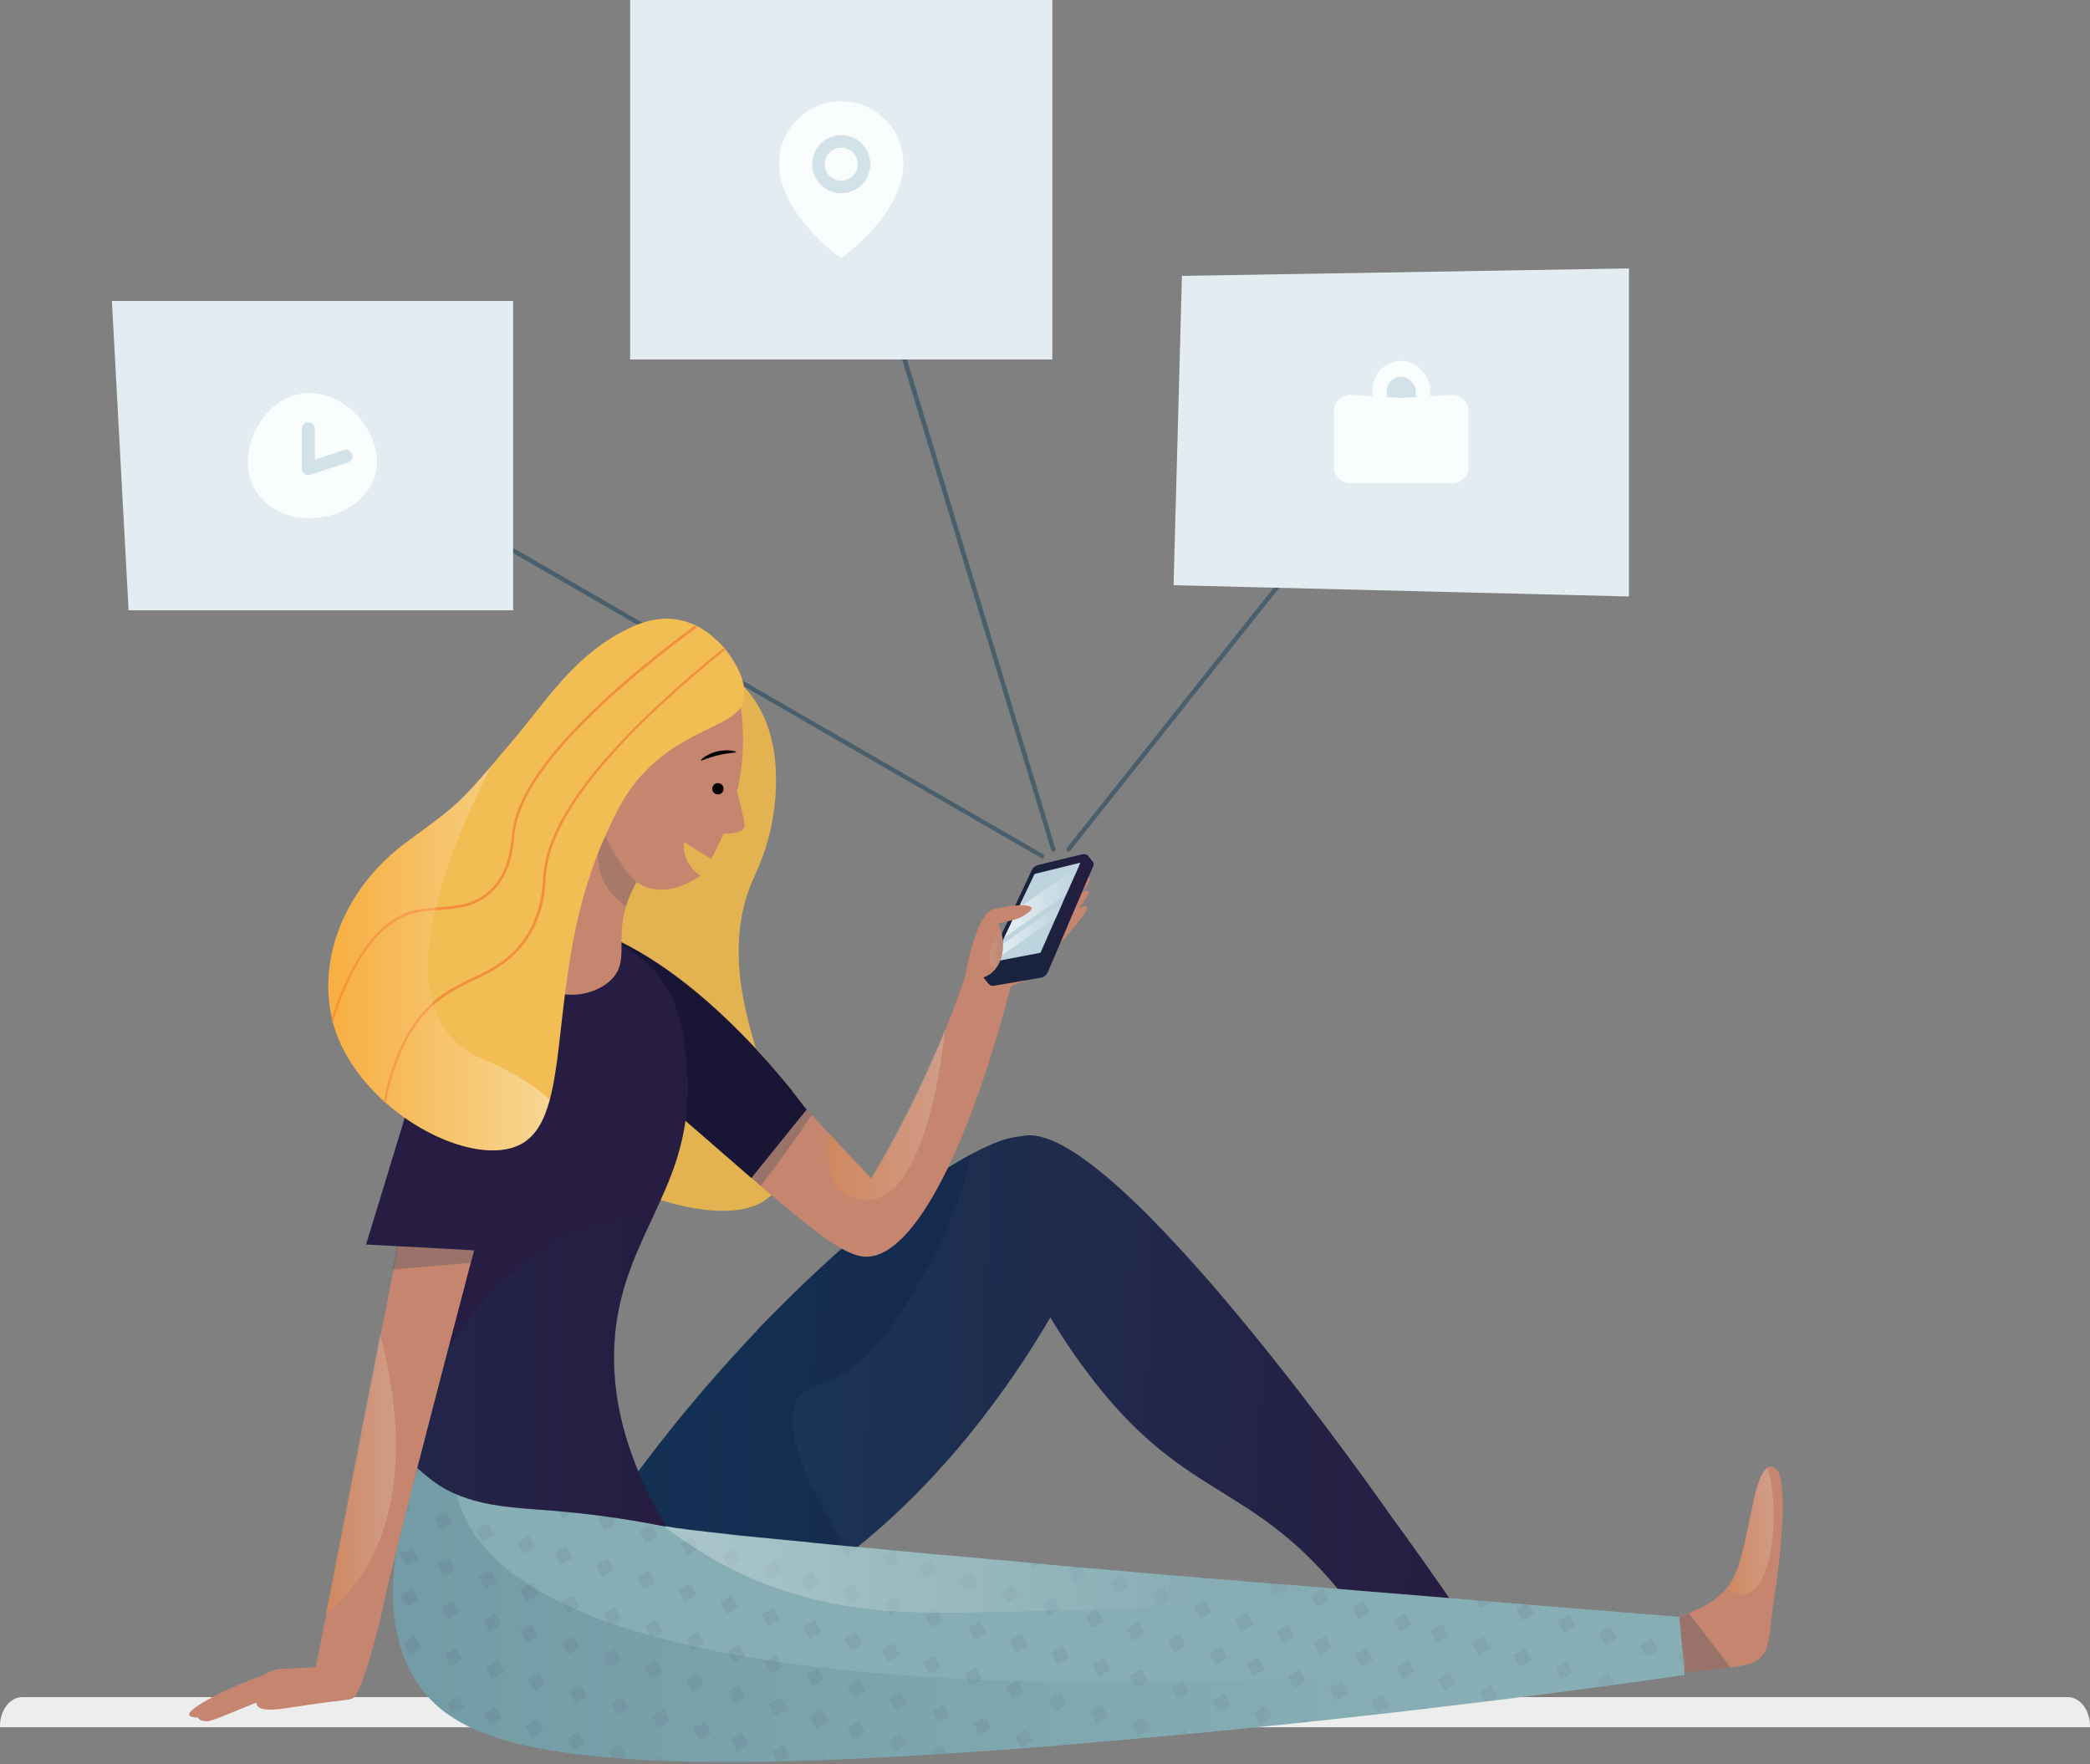 <svg width="250" height="211" viewBox="0 0 250 211" fill="none" xmlns="http://www.w3.org/2000/svg">
<rect x="0" y="0" width="250" height="211" fill="#808080" stroke="none"/>
<path opacity="0.5" d="M127.801 101.874C127.738 101.874 127.675 101.843 127.643 101.811C127.517 101.716 127.517 101.558 127.611 101.432L163.5 56.264C163.595 56.137 163.753 56.137 163.879 56.232C164.005 56.327 164.005 56.485 163.91 56.611L128.022 101.748C127.959 101.843 127.896 101.874 127.801 101.874Z" fill="#153E5C"/>
<path opacity="0.5" d="M126.002 101.874C125.876 101.874 125.781 101.811 125.749 101.685L103.465 28.361C103.433 28.235 103.496 28.077 103.654 28.014C103.781 27.982 103.938 28.045 104.002 28.203L126.254 101.527C126.286 101.653 126.223 101.811 126.065 101.874C126.065 101.874 126.033 101.874 126.002 101.874Z" fill="#153E5C"/>
<path opacity="0.5" d="M124.644 102.663C124.612 102.663 124.581 102.663 124.549 102.632L59.381 65C59.255 64.937 59.191 64.779 59.223 64.653C59.286 64.526 59.444 64.463 59.57 64.495L124.739 102.158C124.865 102.221 124.928 102.379 124.897 102.506C124.833 102.6 124.739 102.663 124.644 102.663Z" fill="#153E5C"/>
<path d="M61.381 36L13.384 36L15.381 73L61.381 73L61.381 36Z" fill="#E3EDF1"/>
<path d="M45.12 55.247C45.12 58.963 41.498 61.976 37.03 61.976C32.562 61.976 29.645 58.963 29.645 55.247C29.645 51.531 32.562 47.024 37.03 47.024C41.498 47.024 45.12 51.531 45.12 55.247Z" fill="#F9FDFD"/>
<path d="M36.108 51.295C36.108 50.863 36.459 50.513 36.89 50.513C37.322 50.513 37.672 50.863 37.672 51.295V56.039C37.672 56.471 37.322 56.821 36.89 56.821C36.459 56.821 36.108 56.471 36.108 56.039V51.295Z" fill="#D3E2E9"/>
<path d="M41.143 53.833C41.554 53.7 41.994 53.925 42.127 54.336C42.26 54.747 42.035 55.188 41.624 55.321L37.109 56.78C36.698 56.913 36.258 56.687 36.125 56.276C35.992 55.865 36.217 55.425 36.628 55.292L41.143 53.833Z" fill="#D3E2E9"/>
<path d="M194.849 32.107L141.381 33L140.381 70L194.849 71.346V32.107Z" fill="#E3EDF1"/>
<rect x="164.164" y="43.166" width="6.901" height="11.193" rx="3.451" fill="#F9FDFD"/>
<rect x="165.871" y="45.059" width="3.487" height="6.57" rx="1.743" fill="#D3E2E9"/>
<path d="M159.551 49.223C159.551 48.069 160.525 47.155 161.677 47.227L167.608 47.601L173.553 47.227C174.705 47.155 175.679 48.069 175.679 49.223V55.804C175.679 56.909 174.783 57.804 173.679 57.804H161.551C160.446 57.804 159.551 56.909 159.551 55.804V49.223Z" fill="#F9FDFD"/>
<path d="M125.881 0H75.373L75.373 43H125.881V0Z" fill="#E3EDF1"/>
<path d="M108.064 19.552C108.064 25.66 100.627 30.885 100.627 30.885C100.627 30.885 93.189 25.66 93.189 19.552C93.189 15.445 96.519 12.115 100.627 12.115C104.734 12.115 108.064 15.445 108.064 19.552Z" fill="#F9FDFD"/>
<circle cx="100.627" cy="19.635" r="2.725" stroke="#D3E2E9" stroke-width="1.5"/>
<path d="M250 206.606V206.461C250 204.558 248.809 203 247.356 203H2.644C1.191 203 0 204.558 0 206.461V206.606H250Z" fill="#EEEDEE"/>
<path d="M119.954 118.294L124.46 116.615L122.222 112.138L119.954 118.294Z" fill="#C5856E"/>
<path d="M92.386 142.829C91.031 144.242 88.94 144.831 86.555 144.831H86.231C81.371 144.772 75.392 142.505 71.975 140.413C69.118 138.676 67.94 136.967 67.439 136.172C65.348 132.814 65.643 129.074 65.967 126.629C67.322 116.586 76.305 78.326 85.524 79.652C86.79 79.828 87.615 80.712 88.97 82.126C94.036 87.457 92.769 95.704 92.475 97.647C91.885 101.417 90.619 103.95 90.059 105.246C83.521 120.267 98.336 136.555 92.386 142.829Z" fill="#E4B351"/>
<path d="M169.112 196.345C164.929 196.286 161.925 192.31 160.07 190.101C149.113 176.906 141.426 179.468 129.851 163.888C127.877 161.237 126.464 158.969 125.639 157.585C122.694 162.621 114.476 175.845 101.576 185.83C98.984 187.833 90.472 194.136 80.723 197.317C79.221 197.817 77.719 198.23 76.276 198.583C70.68 199.938 65.555 200.321 61.137 200.262C63.611 195.55 66.556 190.425 70.032 185.094C71.681 182.561 73.478 179.969 75.363 177.348C76.01 176.464 76.659 175.58 77.306 174.726C81.842 168.718 86.349 163.564 90.501 159.204C90.56 159.146 90.619 159.057 90.678 158.998C90.884 158.792 90.973 158.674 90.973 158.674C91.591 158.026 92.21 157.408 92.828 156.789C101.723 147.836 108.468 142.74 113.092 139.854C114.241 139.147 115.242 138.558 116.126 138.087C119.042 136.526 120.514 136.202 120.514 136.202C120.632 136.172 120.868 136.113 121.192 136.054C121.427 135.995 121.663 135.966 121.928 135.937C121.928 135.937 122.34 135.878 122.723 135.819C133.886 134.641 166.166 181.029 166.166 181.029C168.876 184.74 171.586 188.569 174.296 192.516C174.443 192.722 174.826 193.252 174.737 193.871C174.531 195.432 171.232 196.374 169.112 196.345Z" fill="url(#paint0_linear)"/>
<path opacity="0.35" d="M116.184 138.057C115.183 142.269 113.445 147.512 110.294 152.872C107.201 158.085 104.639 162.444 99.749 164.889C97.452 166.038 96.303 165.92 95.449 167.216C93.034 170.897 97.452 179.291 101.605 185.86C95.832 190.543 88.911 194.695 80.752 197.346C79.25 197.847 77.748 198.259 76.305 198.613C72.977 194.99 70.944 190.248 70.031 185.123C71.681 182.59 73.477 179.998 75.362 177.377C76.01 176.493 76.658 175.61 77.306 174.756C82.725 167.657 88.763 161.089 90.501 159.234C90.56 159.146 90.648 159.087 90.678 159.028C90.884 158.822 90.972 158.704 90.972 158.704C91.591 158.056 92.209 157.437 92.828 156.819C101.723 147.865 108.468 142.77 113.092 139.883C114.299 139.117 115.301 138.528 116.184 138.057Z" fill="#0B224C"/>
<path d="M212.172 191.485C211.436 196.256 212.113 198.76 208.049 199.29C207.725 199.349 207.342 199.379 206.959 199.437C204.838 199.702 202.04 199.997 199.684 200.233C197.18 200.498 195.207 200.674 195.207 200.674L198.152 194.106C198.359 194.077 198.565 194.018 198.741 193.959C199.978 193.665 201.068 193.341 201.981 192.958C204.279 192.074 205.663 191.014 206.517 189.983C206.87 189.571 207.136 189.129 207.342 188.746C208.814 185.889 209.521 178.997 210.582 176.67C210.699 176.435 210.964 175.816 211.406 175.551C211.524 175.492 211.612 175.433 211.76 175.433C211.76 175.433 212.084 175.404 212.437 175.698C213.792 176.759 213.262 184.652 212.172 191.485Z" fill="#C5856E"/>
<path opacity="0.25" d="M206.989 199.437C204.868 199.702 202.07 199.997 199.714 200.233L198.801 193.989C200.038 193.694 201.128 193.37 202.041 192.987L206.989 199.437Z" fill="#153E5C"/>
<path opacity="0.19" d="M210.759 188.805C209.374 191.426 207.725 190.925 206.547 190.042C206.9 189.629 207.165 189.188 207.372 188.805C208.844 185.948 209.551 179.056 210.611 176.729C210.729 176.493 210.994 175.875 211.436 175.61C212.379 178.378 212.614 185.27 210.759 188.805Z" fill="url(#paint1_linear)"/>
<path d="M201.51 200.35C198.918 200.733 196.12 201.116 193.116 201.529C192.556 201.617 191.997 201.676 191.407 201.764C187.372 202.294 183.013 202.883 178.36 203.443C178.124 203.472 177.859 203.502 177.623 203.531C175.326 203.826 172.97 204.091 170.525 204.386C170.29 204.415 170.054 204.444 169.818 204.474C165.607 204.975 161.218 205.446 156.623 205.947C156.27 205.976 155.887 206.035 155.534 206.064C151.204 206.506 146.698 206.977 142.074 207.419C141.632 207.449 141.19 207.508 140.748 207.537C140.719 207.537 140.689 207.537 140.66 207.537C136.242 207.949 132.03 208.332 128.024 208.656C127.7 208.686 127.376 208.715 127.082 208.745C122.193 209.157 117.598 209.481 113.298 209.746C112.709 209.775 112.12 209.834 111.531 209.864C106.995 210.158 102.813 210.364 98.954 210.512C98.719 210.512 98.483 210.541 98.247 210.541C96.686 210.6 95.184 210.63 93.741 210.659C93.505 210.659 93.27 210.659 93.064 210.688C87.968 210.806 83.521 210.777 79.545 210.63C79.162 210.63 78.749 210.6 78.367 210.571C76.982 210.512 75.686 210.453 74.42 210.335C74.037 210.306 73.683 210.276 73.3 210.247C58.662 209.098 52.978 205.858 50.003 201.411C49.797 201.116 49.62 200.822 49.444 200.527C47.5 197.17 45.703 191.397 48.295 181.235C48.442 180.705 48.589 180.175 48.737 179.615C49.267 177.819 49.915 175.904 50.71 173.843C52.035 173.99 53.302 174.167 54.509 174.314C64.288 175.58 71.033 176.759 71.209 177.024C71.357 177.259 71.504 177.465 71.504 177.465C71.533 177.554 71.622 177.672 71.71 177.819C71.71 177.819 73.772 181.235 79.603 182.531C79.692 182.561 79.78 182.561 79.869 182.59C80.281 182.679 81.017 182.796 82.078 182.914C82.136 182.914 82.195 182.944 82.254 182.944C83.639 183.12 85.524 183.327 87.88 183.592C88.145 183.621 88.38 183.651 88.646 183.68C89.235 183.739 89.853 183.798 90.472 183.857C90.766 183.886 91.061 183.916 91.355 183.945C92.209 184.033 93.123 184.122 94.065 184.21C94.359 184.24 94.683 184.269 95.007 184.299L95.567 184.357C95.803 184.387 96.038 184.387 96.274 184.416C96.362 184.416 96.421 184.416 96.51 184.446C96.775 184.475 97.01 184.505 97.275 184.534C97.481 184.564 97.658 184.564 97.864 184.593C98.454 184.652 99.043 184.711 99.661 184.77C99.867 184.799 100.073 184.799 100.28 184.829C100.427 184.829 100.545 184.858 100.692 184.858C100.751 184.858 100.839 184.858 100.898 184.888C101.31 184.917 101.752 184.976 102.165 185.005C102.312 185.005 102.459 185.035 102.577 185.035C103.225 185.094 103.902 185.153 104.55 185.212C104.845 185.241 105.169 185.27 105.463 185.3C105.846 185.329 106.2 185.359 106.583 185.418C106.7 185.418 106.818 185.447 106.936 185.447C109.97 185.742 113.239 186.036 116.714 186.331C117.215 186.39 117.716 186.419 118.246 186.478C118.806 186.537 119.336 186.566 119.895 186.625C120.249 186.655 120.632 186.684 120.985 186.714C121.191 186.743 121.368 186.743 121.574 186.773C122.104 186.831 122.664 186.861 123.194 186.92C123.695 186.979 124.225 187.008 124.726 187.067C125.02 187.097 125.344 187.126 125.639 187.155C125.933 187.185 126.257 187.214 126.552 187.244C127.17 187.303 127.789 187.362 128.407 187.421C128.731 187.45 129.026 187.479 129.35 187.509C129.379 187.509 129.438 187.509 129.468 187.509C130.086 187.568 130.675 187.627 131.294 187.656C131.588 187.686 131.912 187.715 132.236 187.745C132.737 187.803 133.238 187.833 133.738 187.862C134.504 187.921 135.24 188.01 136.006 188.068C136.949 188.157 137.921 188.245 138.922 188.334C139.04 188.334 139.158 188.363 139.275 188.363C139.658 188.392 140.012 188.422 140.395 188.451C141.543 188.54 142.692 188.658 143.87 188.746C144.253 188.775 144.636 188.805 144.989 188.834C145.372 188.864 145.785 188.893 146.168 188.923C146.55 188.952 146.963 188.982 147.346 189.011C147.493 189.011 147.611 189.04 147.758 189.04C148.17 189.07 148.583 189.099 148.995 189.158C149.967 189.247 150.939 189.306 151.911 189.394C152.529 189.453 153.177 189.512 153.825 189.541C153.973 189.541 154.12 189.571 154.297 189.571C154.974 189.63 155.681 189.688 156.358 189.747C158.921 189.953 161.513 190.189 164.163 190.395C168.228 190.719 172.41 191.073 176.681 191.426C177.27 191.485 177.859 191.515 178.448 191.573C179.715 191.691 180.952 191.78 182.248 191.897C182.483 191.927 182.748 191.927 182.984 191.956C188.786 192.428 194.736 192.899 200.832 193.399C200.862 193.399 200.862 193.399 200.891 193.399C200.891 193.458 200.891 193.488 200.891 193.547C201.009 194.813 201.127 196.109 201.245 197.376C201.245 197.493 201.274 197.611 201.274 197.729C201.333 198.318 201.392 198.907 201.451 199.496C201.451 199.791 201.48 200.056 201.51 200.35Z" fill="#87AEB4"/>
<g opacity="0.4">
<g opacity="0.4">
<path opacity="0.4" d="M96.392 184.475L96.215 184.564L96.156 184.446C96.215 184.475 96.303 184.475 96.392 184.475Z" fill="#271C41"/>
<path opacity="0.4" d="M102.577 185.241L101.163 186.036L100.574 184.888C100.633 184.888 100.721 184.888 100.78 184.917C101.193 184.946 101.635 185.005 102.047 185.035C102.194 185.035 102.341 185.064 102.459 185.064L102.577 185.241Z" fill="#271C41"/>
<path opacity="0.4" d="M107.525 186.714L106.111 187.509L105.375 186.095L106.524 185.447C106.641 185.447 106.759 185.477 106.877 185.477L107.525 186.714Z" fill="#271C41"/>
<path opacity="0.4" d="M111.972 188.039L111.207 186.596L109.822 187.391L110.559 188.834L111.972 188.039Z" fill="#271C41"/>
<path opacity="0.4" d="M116.921 189.512L116.155 188.068L114.771 188.864L115.507 190.307L116.921 189.512Z" fill="#271C41"/>
<path opacity="0.4" d="M121.869 190.984L121.103 189.541L119.719 190.336L120.455 191.75L121.869 190.984Z" fill="#271C41"/>
<path opacity="0.4" d="M126.817 192.428L126.081 191.014L124.667 191.809L125.403 193.223L126.817 192.428Z" fill="#271C41"/>
<path opacity="0.4" d="M131.971 193.959L131.235 192.545L129.821 193.311L130.558 194.754L131.971 193.959Z" fill="#271C41"/>
<path opacity="0.4" d="M136.92 195.432L136.183 193.989L134.77 194.784L135.506 196.227L136.92 195.432Z" fill="#271C41"/>
<path opacity="0.4" d="M141.868 196.904L141.132 195.461L139.718 196.256L140.484 197.7L141.868 196.904Z" fill="#271C41"/>
<path opacity="0.4" d="M146.816 198.348L146.08 196.934L144.666 197.729L145.432 199.143L146.816 198.348Z" fill="#271C41"/>
<path opacity="0.4" d="M151.263 199.673L150.527 198.259L149.113 199.055L149.879 200.468L151.263 199.673Z" fill="#271C41"/>
<path opacity="0.4" d="M156.212 201.146L155.475 199.702L154.062 200.498L154.827 201.941L156.212 201.146Z" fill="#271C41"/>
<path opacity="0.4" d="M161.16 202.618L160.424 201.175L159.01 201.97L159.776 203.414L161.16 202.618Z" fill="#271C41"/>
<path opacity="0.4" d="M166.137 204.062L165.372 202.648L163.987 203.443L164.724 204.857L166.137 204.062Z" fill="#271C41"/>
<path opacity="0.4" d="M170.496 204.386C170.26 204.415 170.025 204.444 169.789 204.474L170.378 204.15L170.496 204.386Z" fill="#271C41"/>
<path opacity="0.4" d="M54.363 176.552L53.627 175.109L52.213 175.904L52.979 177.348L54.363 176.552Z" fill="#271C41"/>
<path opacity="0.4" d="M57.426 178.644L58.81 177.848L58.074 176.435L56.66 177.23L57.426 178.644Z" fill="#271C41"/>
<path opacity="0.4" d="M62.374 180.116L63.758 179.321L63.022 177.907L61.608 178.702L62.374 180.116Z" fill="#271C41"/>
<path opacity="0.4" d="M67.322 181.589L68.736 180.794L67.97 179.35L66.586 180.146L67.322 181.589Z" fill="#271C41"/>
<path opacity="0.4" d="M73.683 182.266L72.918 180.823L71.533 181.618L72.269 183.061L73.683 182.266Z" fill="#271C41"/>
<path opacity="0.4" d="M78.662 183.739L77.925 182.296L76.512 183.091L77.248 184.534L78.662 183.739Z" fill="#271C41"/>
<path opacity="0.4" d="M83.609 185.212L82.873 183.768L81.459 184.564L82.225 186.007L83.609 185.212Z" fill="#271C41"/>
<path opacity="0.4" d="M88.557 186.655L87.821 185.241L86.407 186.036L87.173 187.45L88.557 186.655Z" fill="#271C41"/>
<path opacity="0.4" d="M93.535 188.127L92.769 186.714L91.385 187.509L92.121 188.923L93.535 188.127Z" fill="#271C41"/>
<path opacity="0.4" d="M96.569 190.248L97.953 189.453L97.216 188.01L95.803 188.805L96.569 190.248Z" fill="#271C41"/>
<path opacity="0.4" d="M101.517 191.721L102.93 190.925L102.165 189.482L100.78 190.277L101.517 191.721Z" fill="#271C41"/>
<path opacity="0.4" d="M106.465 193.164L107.879 192.398L107.113 190.955L105.729 191.75L106.465 193.164Z" fill="#271C41"/>
<path opacity="0.4" d="M112.827 193.841L112.091 192.428L110.677 193.223L111.413 194.637L112.827 193.841Z" fill="#271C41"/>
<path opacity="0.4" d="M117.981 195.373L117.215 193.959L115.831 194.725L116.567 196.168L117.981 195.373Z" fill="#271C41"/>
<path opacity="0.4" d="M122.929 196.846L122.193 195.402L120.779 196.198L121.516 197.641L122.929 196.846Z" fill="#271C41"/>
<path opacity="0.4" d="M127.878 198.318L127.141 196.875L125.728 197.67L126.464 199.084L127.878 198.318Z" fill="#271C41"/>
<path opacity="0.4" d="M132.826 199.761L132.09 198.348L130.676 199.143L131.442 200.557L132.826 199.761Z" fill="#271C41"/>
<path opacity="0.4" d="M135.859 201.882L137.273 201.087L136.537 199.673L135.123 200.439L135.859 201.882Z" fill="#271C41"/>
<path opacity="0.4" d="M140.837 203.355L142.221 202.559L141.485 201.116L140.071 201.911L140.837 203.355Z" fill="#271C41"/>
<path opacity="0.4" d="M145.785 204.827L147.17 204.032L146.433 202.589L145.02 203.384L145.785 204.827Z" fill="#271C41"/>
<path opacity="0.4" d="M152.147 205.475L151.381 204.062L149.997 204.857L150.733 206.271L152.147 205.475Z" fill="#271C41"/>
<path opacity="0.4" d="M156.564 205.917C156.211 205.947 155.828 206.005 155.475 206.035L156.358 205.534L156.564 205.917Z" fill="#271C41"/>
<path opacity="0.4" d="M49.179 180.676L48.178 181.235C48.325 180.705 48.472 180.175 48.62 179.615L49.179 180.676Z" fill="#271C41"/>
<path opacity="0.4" d="M52.713 182.914L54.127 182.148L53.361 180.705L51.977 181.5L52.713 182.914Z" fill="#271C41"/>
<path opacity="0.4" d="M57.661 184.387L59.075 183.592L58.339 182.178L56.925 182.973L57.661 184.387Z" fill="#271C41"/>
<path opacity="0.4" d="M62.609 185.859L64.023 185.064L63.287 183.651L61.873 184.446L62.609 185.859Z" fill="#271C41"/>
<path opacity="0.4" d="M67.057 187.185L68.47 186.39L67.734 184.946L66.32 185.742L67.057 187.185Z" fill="#271C41"/>
<path opacity="0.4" d="M72.005 188.628L73.419 187.862L72.682 186.419L71.269 187.214L72.005 188.628Z" fill="#271C41"/>
<path opacity="0.4" d="M76.983 190.101L78.367 189.306L77.63 187.892L76.217 188.687L76.983 190.101Z" fill="#271C41"/>
<path opacity="0.4" d="M81.931 191.573L83.315 190.778L82.579 189.364L81.165 190.16L81.931 191.573Z" fill="#271C41"/>
<path opacity="0.4" d="M86.908 193.046L88.322 192.251L87.556 190.837L86.172 191.632L86.908 193.046Z" fill="#271C41"/>
<path opacity="0.4" d="M91.856 194.519L93.27 193.723L92.534 192.31L91.12 193.076L91.856 194.519Z" fill="#271C41"/>
<path opacity="0.4" d="M96.805 195.991L98.218 195.196L97.482 193.753L96.068 194.548L96.805 195.991Z" fill="#271C41"/>
<path opacity="0.4" d="M101.782 197.464L103.167 196.669L102.43 195.226L101.017 196.021L101.782 197.464Z" fill="#271C41"/>
<path opacity="0.4" d="M106.2 198.76L107.614 197.965L106.878 196.551L105.464 197.346L106.2 198.76Z" fill="#271C41"/>
<path opacity="0.4" d="M111.178 200.233L112.562 199.437L111.826 198.024L110.412 198.819L111.178 200.233Z" fill="#271C41"/>
<path opacity="0.4" d="M116.126 201.705L117.51 200.91L116.774 199.467L115.36 200.262L116.126 201.705Z" fill="#271C41"/>
<path opacity="0.4" d="M121.074 203.178L122.488 202.383L121.722 200.94L120.338 201.735L121.074 203.178Z" fill="#271C41"/>
<path opacity="0.4" d="M126.228 204.68L127.612 203.885L126.876 202.471L125.462 203.266L126.228 204.68Z" fill="#271C41"/>
<path opacity="0.4" d="M131.176 206.153L132.59 205.357L131.824 203.944L130.439 204.739L131.176 206.153Z" fill="#271C41"/>
<path opacity="0.4" d="M136.124 207.625L137.538 206.83L136.772 205.416L135.388 206.182L136.124 207.625Z" fill="#271C41"/>
<path opacity="0.4" d="M142.015 207.39C141.574 207.419 141.132 207.478 140.69 207.508C140.66 207.508 140.631 207.508 140.602 207.508L141.75 206.86L142.015 207.39Z" fill="#271C41"/>
<path opacity="0.4" d="M48.619 187.273L50.033 186.478L49.297 185.064L47.883 185.83L48.619 187.273Z" fill="#271C41"/>
<path opacity="0.4" d="M52.33 187.155L53.066 188.599L54.48 187.803L53.714 186.36L52.33 187.155Z" fill="#271C41"/>
<path opacity="0.4" d="M57.278 188.628L58.015 190.042L59.428 189.276L58.692 187.833L57.278 188.628Z" fill="#271C41"/>
<path opacity="0.4" d="M62.227 190.101L62.963 191.515L64.377 190.719L63.64 189.306L62.227 190.101Z" fill="#271C41"/>
<path opacity="0.4" d="M67.941 192.987L69.325 192.192L68.589 190.778L67.175 191.573L67.941 192.987Z" fill="#271C41"/>
<path opacity="0.4" d="M72.918 194.46L74.332 193.665L73.566 192.251L72.182 193.046L72.918 194.46Z" fill="#271C41"/>
<path opacity="0.4" d="M77.866 195.932L79.28 195.137L78.514 193.724L77.13 194.489L77.866 195.932Z" fill="#271C41"/>
<path opacity="0.4" d="M82.814 197.405L84.228 196.61L83.492 195.167L82.078 195.962L82.814 197.405Z" fill="#271C41"/>
<path opacity="0.4" d="M87.763 198.878L89.176 198.083L88.44 196.639L87.026 197.435L87.763 198.878Z" fill="#271C41"/>
<path opacity="0.4" d="M91.474 198.76L92.21 200.174L93.624 199.378L92.887 197.965L91.474 198.76Z" fill="#271C41"/>
<path opacity="0.4" d="M96.422 200.203L97.188 201.646L98.572 200.851L97.836 199.437L96.422 200.203Z" fill="#271C41"/>
<path opacity="0.4" d="M101.37 201.676L102.136 203.119L103.52 202.324L102.784 200.881L101.37 201.676Z" fill="#271C41"/>
<path opacity="0.4" d="M107.083 204.592L108.467 203.796L107.731 202.353L106.317 203.149L107.083 204.592Z" fill="#271C41"/>
<path opacity="0.4" d="M112.237 206.094L113.622 205.299L112.885 203.885L111.472 204.68L112.237 206.094Z" fill="#271C41"/>
<path opacity="0.4" d="M117.186 207.566L118.57 206.771L117.834 205.357L116.42 206.153L117.186 207.566Z" fill="#271C41"/>
<path opacity="0.4" d="M122.134 209.039L123.548 208.244L122.782 206.83L121.397 207.596L122.134 209.039Z" fill="#271C41"/>
<path opacity="0.4" d="M127.937 208.627C127.613 208.656 127.289 208.686 126.994 208.715L127.76 208.273L127.937 208.627Z" fill="#271C41"/>
<path opacity="0.4" d="M47.883 190.778L48.619 192.221L50.033 191.426L49.267 189.983L47.883 190.778Z" fill="#271C41"/>
<path opacity="0.4" d="M54.981 192.899L54.215 191.456L52.831 192.251L53.567 193.694L54.981 192.899Z" fill="#271C41"/>
<path opacity="0.4" d="M59.929 194.342L59.193 192.928L57.779 193.724L58.516 195.137L59.929 194.342Z" fill="#271C41"/>
<path opacity="0.4" d="M63.611 194.254L62.227 195.049L62.963 196.463L64.377 195.667L63.611 194.254Z" fill="#271C41"/>
<path opacity="0.4" d="M68.589 195.697L67.175 196.492L67.911 197.935L69.325 197.14L68.589 195.697Z" fill="#271C41"/>
<path opacity="0.4" d="M73.537 197.17L72.123 197.965L72.859 199.408L74.273 198.613L73.537 197.17Z" fill="#271C41"/>
<path opacity="0.4" d="M78.485 198.642L77.071 199.437L77.837 200.851L79.221 200.085L78.485 198.642Z" fill="#271C41"/>
<path opacity="0.4" d="M83.462 200.115L82.078 200.91L82.814 202.353L84.228 201.558L83.462 200.115Z" fill="#271C41"/>
<path opacity="0.4" d="M87.026 202.383L87.763 203.796L89.176 203.001L88.411 201.587L87.026 202.383Z" fill="#271C41"/>
<path opacity="0.4" d="M94.125 204.474L93.388 203.06L91.975 203.855L92.711 205.269L94.125 204.474Z" fill="#271C41"/>
<path opacity="0.4" d="M99.072 205.947L98.336 204.533L96.922 205.299L97.658 206.742L99.072 205.947Z" fill="#271C41"/>
<path opacity="0.4" d="M102.784 205.829L101.37 206.624L102.106 208.067L103.52 207.272L102.784 205.829Z" fill="#271C41"/>
<path opacity="0.4" d="M107.731 207.301L106.317 208.097L107.054 209.51L108.467 208.715L107.731 207.301Z" fill="#271C41"/>
<path opacity="0.4" d="M113.18 209.717C112.591 209.746 112.002 209.805 111.413 209.834L111.266 209.54L112.679 208.745L113.18 209.717Z" fill="#271C41"/>
<path opacity="0.4" d="M49.621 195.667L48.236 196.463L48.973 197.876L50.386 197.081L49.621 195.667Z" fill="#271C41"/>
<path opacity="0.4" d="M54.598 197.111L53.185 197.906L53.921 199.349L55.335 198.554L54.598 197.111Z" fill="#271C41"/>
<path opacity="0.4" d="M59.547 198.583L58.133 199.379L58.869 200.822L60.283 200.027L59.547 198.583Z" fill="#271C41"/>
<path opacity="0.4" d="M64.495 200.056L63.081 200.851L63.847 202.265L65.231 201.47L64.495 200.056Z" fill="#271C41"/>
<path opacity="0.4" d="M69.472 201.529L68.088 202.324L68.824 203.738L70.238 202.972L69.472 201.529Z" fill="#271C41"/>
<path opacity="0.4" d="M74.42 203.001L73.036 203.796L73.772 205.21L75.186 204.415L74.42 203.001Z" fill="#271C41"/>
<path opacity="0.4" d="M79.398 204.474L77.984 205.269L78.721 206.683L80.134 205.888L79.398 204.474Z" fill="#271C41"/>
<path opacity="0.4" d="M84.345 205.947L82.932 206.712L83.668 208.156L85.082 207.36L84.345 205.947Z" fill="#271C41"/>
<path opacity="0.4" d="M88.794 207.242L87.38 208.038L88.116 209.481L89.53 208.686L88.794 207.242Z" fill="#271C41"/>
<path opacity="0.4" d="M94.477 210.129L93.594 210.63C93.358 210.63 93.122 210.63 92.916 210.659L92.327 209.51L93.741 208.715L94.477 210.129Z" fill="#271C41"/>
<path opacity="0.4" d="M98.837 210.482C98.601 210.482 98.365 210.512 98.13 210.512L98.689 210.188L98.837 210.482Z" fill="#271C41"/>
<path opacity="0.4" d="M54.834 202.854L53.449 203.649L54.185 205.092L55.599 204.297L54.834 202.854Z" fill="#271C41"/>
<path opacity="0.4" d="M57.867 204.975L58.633 206.388L60.017 205.623L59.281 204.179L57.867 204.975Z" fill="#271C41"/>
<path opacity="0.4" d="M62.845 206.447L63.581 207.861L64.995 207.066L64.229 205.652L62.845 206.447Z" fill="#271C41"/>
<path opacity="0.4" d="M67.793 207.92L68.529 209.334L69.943 208.538L69.177 207.125L67.793 207.92Z" fill="#271C41"/>
<path opacity="0.4" d="M74.891 210.011L74.302 210.335C73.919 210.306 73.566 210.276 73.183 210.247L72.712 209.363L74.126 208.568L74.891 210.011Z" fill="#271C41"/>
<path opacity="0.4" d="M79.398 210.6C79.015 210.6 78.603 210.571 78.22 210.541L79.103 210.041L79.398 210.6Z" fill="#271C41"/>
</g>
<g opacity="0.4">
<path opacity="0.4" d="M200.863 193.576L200.774 193.429C200.804 193.429 200.804 193.429 200.833 193.429C200.833 193.458 200.863 193.517 200.863 193.576Z" fill="#271C41"/>
<path opacity="0.4" d="M178.39 191.603L177.094 192.339L176.623 191.456C177.212 191.515 177.801 191.573 178.39 191.603Z" fill="#271C41"/>
<path opacity="0.4" d="M183.485 193.046L182.071 193.841L181.335 192.428L182.189 191.956C182.425 191.986 182.69 191.986 182.925 192.015L183.485 193.046Z" fill="#271C41"/>
<path opacity="0.4" d="M187.697 193.076L186.283 193.871L187.02 195.285L188.433 194.519L187.697 193.076Z" fill="#271C41"/>
<path opacity="0.4" d="M192.645 194.548L191.231 195.343L191.997 196.757L193.382 195.962L192.645 194.548Z" fill="#271C41"/>
<path opacity="0.4" d="M197.593 196.021L196.18 196.816L196.945 198.23L198.33 197.435L197.593 196.021Z" fill="#271C41"/>
<path opacity="0.4" d="M201.422 199.526L201.393 199.555L200.656 198.112L201.275 197.759C201.304 198.348 201.363 198.937 201.422 199.526Z" fill="#271C41"/>
<path opacity="0.4" d="M147.729 189.07L147.434 189.247L147.316 189.04C147.464 189.04 147.581 189.07 147.729 189.07Z" fill="#271C41"/>
<path opacity="0.4" d="M153.973 189.983L152.559 190.778L151.853 189.423C152.471 189.482 153.119 189.541 153.767 189.571L153.973 189.983Z" fill="#271C41"/>
<path opacity="0.4" d="M158.185 190.012L156.771 190.808L157.537 192.221L158.951 191.456L158.185 190.012Z" fill="#271C41"/>
<path opacity="0.4" d="M163.133 191.485L161.749 192.28L162.485 193.694L163.899 192.899L163.133 191.485Z" fill="#271C41"/>
<path opacity="0.4" d="M168.082 192.958L166.697 193.723L167.434 195.167L168.847 194.371L168.082 192.958Z" fill="#271C41"/>
<path opacity="0.4" d="M171.145 195.049L171.881 196.492L173.295 195.697L172.529 194.254L171.145 195.049Z" fill="#271C41"/>
<path opacity="0.4" d="M176.093 196.522L176.829 197.935L178.243 197.17L177.477 195.726L176.093 196.522Z" fill="#271C41"/>
<path opacity="0.4" d="M181.041 197.994L181.777 199.408L183.191 198.613L182.455 197.199L181.041 197.994Z" fill="#271C41"/>
<path opacity="0.4" d="M185.988 199.437L186.725 200.881L188.138 200.085L187.402 198.672L185.988 199.437Z" fill="#271C41"/>
<path opacity="0.4" d="M193.117 201.499C192.557 201.588 191.998 201.646 191.408 201.735L190.996 200.91L192.41 200.115L193.117 201.499Z" fill="#271C41"/>
<path opacity="0.4" d="M124.667 187.067L123.548 187.715L123.136 186.949C123.636 186.979 124.137 187.038 124.667 187.067Z" fill="#271C41"/>
<path opacity="0.4" d="M129.881 188.392L128.467 189.188L127.73 187.774L128.349 187.421C128.673 187.45 128.967 187.479 129.291 187.509C129.321 187.509 129.38 187.509 129.409 187.509L129.881 188.392Z" fill="#271C41"/>
<path opacity="0.4" d="M132.679 189.217L133.445 190.66L134.829 189.865L134.092 188.422L132.679 189.217Z" fill="#271C41"/>
<path opacity="0.4" d="M137.833 190.749L138.599 192.192L139.983 191.397L139.247 189.954L137.833 190.749Z" fill="#271C41"/>
<path opacity="0.4" d="M142.781 192.221L143.547 193.635L144.931 192.84L144.195 191.426L142.781 192.221Z" fill="#271C41"/>
<path opacity="0.4" d="M147.759 193.694L148.495 195.108L149.909 194.313L149.143 192.899L147.759 193.694Z" fill="#271C41"/>
<path opacity="0.4" d="M152.707 195.137L153.443 196.58L154.857 195.785L154.091 194.371L152.707 195.137Z" fill="#271C41"/>
<path opacity="0.4" d="M157.154 196.463L157.891 197.906L159.304 197.111L158.539 195.667L157.154 196.463Z" fill="#271C41"/>
<path opacity="0.4" d="M162.103 197.935L162.839 199.349L164.253 198.583L163.487 197.14L162.103 197.935Z" fill="#271C41"/>
<path opacity="0.4" d="M167.051 199.408L167.787 200.822L169.201 200.026L168.465 198.613L167.051 199.408Z" fill="#271C41"/>
<path opacity="0.4" d="M171.998 200.851L172.734 202.294L174.148 201.499L173.412 200.085L171.998 200.851Z" fill="#271C41"/>
<path opacity="0.4" d="M179.126 202.972L178.33 203.414C178.095 203.443 177.83 203.473 177.594 203.502L176.976 202.324L178.389 201.529L179.126 202.972Z" fill="#271C41"/>
</g>
</g>
<path opacity="0.3" d="M164.104 190.454C162.278 190.601 160.482 190.749 158.626 190.896C158.037 190.955 157.477 190.984 156.888 191.043C152.765 191.338 148.612 191.632 144.4 191.868C144.047 191.897 143.693 191.897 143.34 191.927C141.779 192.015 140.218 192.104 138.628 192.163C138.598 192.163 138.598 192.163 138.569 192.163C134.592 192.369 130.557 192.516 126.463 192.634C126.022 192.634 125.58 192.663 125.109 192.663C122.281 192.752 119.454 192.81 116.567 192.869C115.183 192.899 113.769 192.928 112.296 192.899C111.943 192.899 111.59 192.899 111.207 192.899C109.911 192.869 108.556 192.84 107.201 192.752C106.848 192.722 106.524 192.693 106.17 192.693C100.25 192.221 93.829 190.925 87.144 187.479C85.759 186.773 84.493 186.036 83.374 185.329C82.843 184.976 82.343 184.652 81.871 184.328C80.929 183.68 80.104 183.091 79.427 182.561C79.515 182.59 79.603 182.59 79.692 182.62C80.104 182.708 80.841 182.826 81.901 182.944C81.96 182.944 82.019 182.973 82.078 182.973C83.462 183.15 85.347 183.356 87.703 183.621C87.968 183.651 88.204 183.68 88.469 183.709C89.058 183.768 89.676 183.827 90.295 183.886C90.59 183.916 90.884 183.945 91.178 183.975C92.033 184.063 92.946 184.151 93.888 184.24C94.183 184.269 94.507 184.299 94.831 184.328L95.39 184.387C95.626 184.416 95.862 184.416 96.097 184.446C96.186 184.446 96.245 184.446 96.333 184.475C96.598 184.505 96.834 184.534 97.099 184.564C97.305 184.593 97.481 184.593 97.688 184.623C98.277 184.681 98.866 184.74 99.484 184.799C99.691 184.829 99.897 184.829 100.103 184.858C100.25 184.858 100.368 184.888 100.515 184.888C100.574 184.888 100.662 184.888 100.721 184.917C101.134 184.946 101.575 185.005 101.988 185.035C102.135 185.035 102.282 185.064 102.4 185.064C103.048 185.123 103.726 185.182 104.374 185.241C104.668 185.27 104.992 185.3 105.287 185.329C105.669 185.359 106.023 185.388 106.406 185.447C106.524 185.447 106.641 185.477 106.759 185.477C109.793 185.771 113.062 186.066 116.538 186.36C117.038 186.419 117.539 186.449 118.069 186.508C118.629 186.566 119.159 186.596 119.719 186.655C120.072 186.684 120.455 186.714 120.808 186.743C121.015 186.773 121.191 186.773 121.397 186.802C121.928 186.861 122.487 186.89 123.017 186.949C123.518 187.008 124.048 187.038 124.549 187.097C124.843 187.126 125.167 187.155 125.462 187.185C125.756 187.214 126.08 187.244 126.375 187.273C126.994 187.332 127.612 187.391 128.231 187.45C128.555 187.479 128.849 187.509 129.173 187.538C129.203 187.538 129.261 187.538 129.291 187.538C129.909 187.597 130.498 187.656 131.117 187.686C131.411 187.715 131.735 187.745 132.059 187.774C132.56 187.833 133.061 187.862 133.562 187.892C134.327 187.951 135.064 188.039 135.829 188.098C136.772 188.186 137.744 188.275 138.745 188.363C138.863 188.363 138.981 188.393 139.099 188.393C139.482 188.422 139.835 188.451 140.218 188.481C141.367 188.569 142.515 188.687 143.693 188.775C144.076 188.805 144.459 188.834 144.813 188.864C145.196 188.893 145.608 188.923 145.991 188.952C146.374 188.982 146.786 189.011 147.169 189.04C147.316 189.04 147.434 189.07 147.581 189.07C147.994 189.099 148.406 189.129 148.818 189.188C149.79 189.276 150.762 189.335 151.734 189.423C152.353 189.482 153.001 189.541 153.649 189.571C153.796 189.571 153.943 189.6 154.12 189.6C154.797 189.659 155.504 189.718 156.182 189.777C158.862 190.012 161.454 190.219 164.104 190.454Z" fill="url(#paint2_linear)"/>
<path opacity="0.17" d="M201.51 200.35C198.918 200.733 196.12 201.116 193.116 201.529C192.556 201.617 191.997 201.676 191.407 201.764C187.372 202.294 183.013 202.883 178.36 203.443C178.124 203.472 177.859 203.502 177.623 203.531C175.326 203.826 172.97 204.091 170.525 204.386C170.29 204.415 170.054 204.444 169.818 204.474C165.607 204.975 161.218 205.446 156.623 205.947C156.27 205.976 155.887 206.035 155.534 206.064C151.204 206.506 146.698 206.977 142.074 207.419C141.632 207.449 141.19 207.508 140.748 207.537C140.719 207.537 140.689 207.537 140.66 207.537C136.242 207.949 132.03 208.332 128.024 208.656C127.7 208.686 127.376 208.715 127.082 208.745C122.193 209.157 117.598 209.481 113.298 209.746C112.709 209.775 112.12 209.834 111.531 209.864C106.995 210.158 102.813 210.364 98.954 210.512C98.719 210.512 98.483 210.541 98.247 210.541C96.686 210.6 95.184 210.63 93.741 210.659C93.505 210.659 93.27 210.659 93.064 210.688C87.968 210.806 83.521 210.777 79.545 210.63C79.162 210.63 78.749 210.6 78.367 210.571C76.982 210.512 75.686 210.453 74.42 210.335C74.037 210.306 73.683 210.276 73.3 210.247C58.662 209.098 52.978 205.858 50.003 201.411C49.797 201.116 49.62 200.822 49.444 200.527C47.5 197.17 45.703 191.397 48.295 181.235C48.442 180.705 48.589 180.175 48.737 179.615C49.267 177.819 49.915 175.904 50.71 173.843C52.035 173.99 53.302 174.167 54.509 174.314C54.421 174.932 54.362 175.61 54.392 176.346C54.392 176.435 54.392 176.523 54.392 176.611C54.539 180.322 56.424 185.153 63.286 189.571C63.581 189.747 63.846 189.924 64.17 190.101C65.171 190.69 66.261 191.279 67.469 191.868C67.94 192.104 68.411 192.31 68.883 192.516C70.09 193.046 71.415 193.576 72.829 194.077C73.006 194.136 73.183 194.195 73.389 194.254C74.773 194.754 76.275 195.196 77.866 195.638C78.013 195.667 78.131 195.726 78.278 195.756C79.662 196.139 81.135 196.522 82.696 196.875C82.961 196.934 83.256 196.993 83.55 197.052C84.787 197.317 86.054 197.582 87.409 197.847C87.998 197.965 88.557 198.053 89.176 198.171C90.059 198.318 90.943 198.465 91.885 198.613C92.416 198.701 92.975 198.789 93.505 198.848C94.949 199.054 96.421 199.261 97.953 199.437C97.953 199.437 97.982 199.437 98.012 199.437C103.313 200.056 109.233 200.557 115.86 200.851C116.449 200.881 117.038 200.91 117.627 200.94C118.953 200.998 120.278 201.028 121.663 201.087C121.78 201.087 121.898 201.087 122.016 201.087C126.316 201.205 130.881 201.263 135.741 201.234C136.242 201.234 136.713 201.234 137.214 201.234C138.657 201.234 140.1 201.205 141.602 201.175C141.632 201.175 141.661 201.175 141.72 201.175C145.785 201.116 149.996 200.969 154.444 200.792C155.033 200.763 155.622 200.733 156.211 200.704C159.893 200.557 163.692 200.35 167.639 200.115C168.228 200.085 168.817 200.056 169.406 199.997C173.412 199.761 177.565 199.467 181.865 199.113C182.1 199.084 182.365 199.084 182.601 199.054C184.25 198.937 185.9 198.789 187.608 198.642H187.637C190.671 198.377 193.793 198.112 196.974 197.817C197.328 197.788 197.71 197.759 198.064 197.729C199.183 197.611 200.332 197.523 201.48 197.405C201.48 197.523 201.51 197.641 201.51 197.759C201.569 198.348 201.628 198.937 201.687 199.526C201.451 199.791 201.48 200.056 201.51 200.35Z" fill="url(#paint3_linear)"/>
<path d="M121.103 117.175C116.185 136.614 109.351 150.693 103.402 150.31C101.281 150.192 98.1 147.895 92.475 143.123C92.298 142.976 92.151 142.829 91.974 142.711C91.65 142.446 91.326 142.151 91.002 141.857C90.649 141.562 90.295 141.238 89.912 140.914C89.853 140.855 89.795 140.826 89.736 140.767C88.381 139.589 86.879 138.293 85.2 136.82C79.722 132.049 75.304 128.279 72.859 126.158C71.769 124.538 70.503 122.3 69.501 119.443C68.323 116.056 67.999 113.052 67.94 110.931C70.856 111.078 73.242 112.168 73.831 112.433C83.05 116.822 90.914 125.657 94.713 130.341C94.743 130.399 94.802 130.458 94.831 130.517C94.861 130.547 94.919 130.606 94.949 130.664C95.008 130.753 95.067 130.812 95.067 130.812C95.332 131.165 95.626 131.548 95.95 131.96C96.098 132.137 96.245 132.314 96.392 132.52C96.481 132.608 96.539 132.697 96.539 132.726C96.598 132.815 96.805 133.021 97.129 133.404C97.187 133.463 97.276 133.551 97.364 133.639C97.806 134.111 98.424 134.788 99.249 135.672C100.457 136.938 102.077 138.676 104.256 140.973C106.73 136.85 109.234 132.108 111.59 126.747C112.12 125.54 112.621 124.332 113.092 123.154C114.123 120.592 115.036 118.088 115.831 115.732C116.45 115.938 117.068 116.144 117.716 116.35C118.865 116.645 120.014 116.939 121.103 117.175Z" fill="#C5856E"/>
<path d="M96.509 132.697C94.3 135.436 92.091 138.175 89.882 140.914C88.498 139.707 86.937 138.352 85.17 136.82C79.691 132.049 75.273 128.279 72.829 126.158C71.739 124.538 70.473 122.3 69.471 119.443C68.293 116.056 67.969 113.051 67.91 110.931C70.826 111.078 73.212 112.168 73.771 112.433C82.99 116.821 90.854 125.657 94.654 130.34C94.713 130.399 94.742 130.458 94.771 130.517C94.801 130.576 94.86 130.606 94.889 130.664C94.948 130.753 95.007 130.812 95.007 130.812C95.537 131.489 95.979 132.049 96.332 132.52C96.421 132.579 96.45 132.638 96.509 132.697Z" fill="#191535"/>
<path opacity="0.25" d="M97.099 133.374C96.186 134.7 95.243 136.084 94.271 137.439C93.181 138.97 92.092 140.443 91.002 141.857C90.648 141.562 90.295 141.238 89.912 140.914C92.121 138.175 94.33 135.436 96.51 132.697C96.569 132.785 96.775 132.991 97.099 133.374Z" fill="#153E5C"/>
<path opacity="0.19" d="M113.061 123.124C113.061 123.124 111.176 143.742 103.666 143.535C99.012 143.418 98.718 138.97 99.159 135.642C100.367 136.909 101.987 138.646 104.166 140.944C106.641 136.82 109.144 132.078 111.5 126.718C112.089 125.51 112.59 124.303 113.061 123.124Z" fill="url(#paint4_linear)"/>
<path d="M130.086 106.572C129.88 106.542 129.644 106.601 129.409 106.748C130.145 105.777 130.616 105.04 130.233 104.952C129.173 104.746 126.787 107.897 126.787 107.897L125.462 114.377C125.55 114.141 130.94 108.604 129.88 108.398C129.644 108.339 129.32 108.486 128.967 108.722C129.88 107.603 130.528 106.66 130.086 106.572Z" fill="#C5856E"/>
<path d="M130.734 103.685L127.818 110.46L127.465 111.314L125.315 116.321C125.167 116.645 124.873 116.88 124.549 116.939L118.894 117.911C118.658 117.941 118.481 117.882 118.334 117.764C118.305 117.764 117.716 117.028 117.716 117.028L117.686 116.998C117.686 116.969 117.657 116.969 117.657 116.939C117.568 116.763 117.539 116.556 117.657 116.321L123.43 104.068C123.547 103.803 123.842 103.568 124.136 103.479L129.468 102.183C129.762 102.124 129.998 102.213 130.145 102.36L130.675 103.008C130.822 103.155 130.881 103.42 130.734 103.685Z" fill="url(#paint5_linear)"/>
<path d="M129.231 103.185L129.055 103.597L127.553 106.955L127.14 107.897L126.316 109.753L124.46 113.964L118.746 115.054L118.776 115.025L119.689 113.11L120.13 112.138L121.78 108.663L123.753 104.539L129.231 103.185Z" fill="#BDD3DE"/>
<path opacity="0.64" d="M127.141 107.897L126.316 109.753L118.776 115.025L119.689 113.11L127.141 107.897Z" fill="url(#paint6_linear)"/>
<path opacity="0.64" d="M129.055 103.597L127.553 106.955L120.131 112.138L121.78 108.663L129.055 103.597Z" fill="url(#paint7_linear)"/>
<path d="M122.781 109.311C122.016 109.9 121.22 110.077 119.424 110.43C119.542 110.695 119.659 110.99 119.718 111.255C119.895 111.873 119.983 112.462 119.983 113.051C119.983 114.2 119.63 115.231 119.041 115.938C118.805 116.203 118.57 116.439 118.275 116.615C117.185 117.293 115.919 117.057 115.389 116.91C115.536 116.674 116.655 109.281 118.835 108.751C120.838 108.251 123.253 108.074 123.4 108.604C123.459 108.81 123.135 109.075 122.781 109.311Z" fill="#C5856E"/>
<path opacity="0.11" d="M119.984 113.051C119.984 114.2 119.63 115.231 119.041 115.938C117.392 114.878 119.041 112.197 119.719 111.255C119.895 111.873 119.984 112.492 119.984 113.051Z" fill="url(#paint8_linear)"/>
<path d="M79.721 182.62C73.978 181.471 69.383 180.97 66.172 180.705C61.136 180.293 55.923 180.234 51.74 177.112C51.004 176.552 50.121 175.787 50.003 175.669C49.561 175.286 49.149 174.903 48.766 174.491C45.879 171.634 44.348 169.012 44.142 168.688C44.23 167.834 44.348 167.009 44.436 166.185L47.794 149.397C47.971 148.012 48.118 146.628 48.265 145.244C49.178 141.032 50.062 136.85 50.975 132.638V132.608C52.418 125.687 54.421 119.678 56.718 114.936C57.248 113.847 57.778 112.816 58.338 111.873C59.811 111.52 71.474 108.928 77.983 115.791C81.518 119.531 81.93 124.303 82.195 127.807C82.607 133.698 81.37 138.087 79.662 142.092C79.191 143.211 78.69 144.301 78.189 145.361C76.187 149.662 74.095 153.932 73.565 159.705C73.094 164.948 73.771 172.694 79.721 182.62Z" fill="#271C41"/>
<path opacity="0.31" d="M79.721 182.62C73.978 181.471 69.383 180.97 66.172 180.705C61.136 180.293 55.923 180.234 51.74 177.112C51.004 176.552 50.12 175.787 50.003 175.669C49.561 175.286 49.148 174.903 48.766 174.491C49.148 171.722 49.973 168.423 51.593 164.977C56.688 154.168 68.705 144.331 78.189 145.391C76.186 149.691 74.095 153.962 73.565 159.735C73.094 164.948 73.771 172.694 79.721 182.62Z" fill="url(#paint9_linear)"/>
<path d="M61.107 132.638C60.135 136.408 59.016 140.708 57.837 145.214C57.337 147.129 56.807 149.102 56.306 151.075C54.068 159.558 51.77 168.364 49.885 175.698C47.882 183.533 46.321 189.718 45.85 192.074C45.202 195.285 43.199 202.501 42.286 203.09C41.697 203.443 41.933 203.149 35.394 204.15C33.45 204.444 31.183 204.827 30.741 203.973C30.682 203.855 30.682 203.738 30.682 203.649L26.175 205.475C25.086 205.888 24.732 205.888 24.732 205.888C24.408 205.888 23.76 205.77 23.701 205.475V205.446C23.201 205.446 22.7 205.358 22.641 205.122C22.435 204.415 26.146 202.559 28.384 201.588C29.445 201.116 30.564 200.704 31.565 200.35C32.213 199.938 32.773 199.732 33.627 199.614C33.98 199.585 34.275 199.585 34.334 199.585C34.746 199.585 35.718 199.555 37.78 199.408C38.192 197.317 38.605 195.196 39.017 193.105C41.197 181.942 43.376 170.78 45.556 159.617C46.056 157.054 46.557 154.463 47.058 151.9C47.47 149.691 47.912 147.482 48.354 145.273C48.413 145.008 48.442 144.743 48.501 144.448C49.267 140.502 50.032 136.584 50.798 132.638V132.608H61.107V132.638Z" fill="#C5856E"/>
<path opacity="0.25" d="M57.809 145.185C57.308 147.099 56.778 149.073 56.277 151.046C53.391 151.282 49.385 151.635 46.97 151.871C47.382 149.662 47.824 147.453 48.266 145.244C48.325 144.979 48.354 144.714 48.413 144.419C51.712 144.714 55.658 145.038 57.809 145.185Z" fill="#153E5C"/>
<path d="M50.386 127.248C48.177 134.464 45.997 141.65 43.788 148.866C48.353 149.102 52.948 149.338 57.513 149.603C67.351 143.889 69.412 133.551 65.996 129.103C63.345 125.657 56.806 124.833 50.386 127.248Z" fill="#271C41"/>
<path opacity="0.19" d="M41.815 190.307C40.755 191.573 39.783 192.486 38.929 193.105C41.108 181.942 43.288 170.78 45.467 159.617C47.47 167.068 49.65 180.941 41.815 190.307Z" fill="url(#paint10_linear)"/>
<path d="M78.573 102.36C77.984 102.978 77.306 103.744 76.688 104.657C76.511 104.922 76.335 105.187 76.158 105.482C75.863 105.983 75.569 106.542 75.333 107.131C75.186 107.455 75.068 107.809 74.95 108.162C74.921 108.221 74.891 108.31 74.891 108.368C73.625 112.551 75.274 114.995 73.154 117.145C71.651 118.677 68.853 119.413 66.556 118.736C63.699 117.852 61.726 114.789 62.344 111.343C64.966 107.632 67.587 103.921 70.208 100.21C70.356 100.004 70.503 99.798 70.621 99.591C71.475 98.384 72.299 97.206 73.154 96.028L78.573 102.36Z" fill="#C5856E"/>
<path opacity="0.17" d="M76.188 105.512C75.893 106.012 75.599 106.572 75.363 107.161C75.216 107.485 75.098 107.838 74.98 108.192C74.951 108.251 74.921 108.339 74.921 108.398C74.185 107.927 73.154 107.102 72.388 105.777C71.151 103.656 71.475 100.239 71.799 98.384C72.594 100.711 73.655 102.36 74.067 102.979C74.656 103.862 75.334 104.834 76.188 105.512Z" fill="#153E5C"/>
<path d="M88.174 94.673V94.702C90.206 85.748 87.29 79.092 86.525 78.474C86.466 78.415 86.112 78.179 85.729 77.943C85.347 77.708 84.905 77.413 84.669 77.295C84.404 77.207 84.139 77.119 83.844 77.03C78.867 75.911 73.83 82.037 71.945 86.544C71.71 87.103 71.533 87.633 71.386 88.164C70.267 92.081 70.856 95.674 71.798 98.354C72.593 100.681 73.654 102.331 74.066 102.949C74.773 104.039 75.598 105.217 76.687 105.835C76.982 105.983 77.247 106.101 77.512 106.189C80.222 107.043 82.873 105.364 83.785 104.746C83.432 104.51 82.342 103.715 81.93 102.272C81.753 101.653 81.783 101.123 81.812 100.74C82.902 101.417 83.992 102.065 85.082 102.743C85.347 102.272 85.759 101.447 86.23 100.416C86.348 100.18 86.436 99.915 86.554 99.68V99.709C86.554 99.709 89.175 99.827 89.058 98.678C88.94 97.5 88.174 94.673 88.174 94.673Z" fill="#C5856E"/>
<path d="M85.877 95.026C86.251 95.026 86.554 94.723 86.554 94.349C86.554 93.975 86.251 93.671 85.877 93.671C85.502 93.671 85.199 93.975 85.199 94.349C85.199 94.723 85.502 95.026 85.877 95.026Z" fill="black"/>
<path d="M88.056 89.96C88.056 89.843 86.967 89.607 85.818 89.872C84.669 90.137 83.786 90.844 83.845 90.962C83.903 91.05 84.669 90.608 86.142 90.284C87.35 90.019 88.056 90.049 88.056 89.96Z" fill="black"/>
<path d="M89.058 83.157C88.999 84.57 88.086 85.395 86.702 86.19C86.554 86.279 86.407 86.367 86.26 86.426C83.874 87.692 80.34 88.959 77.1 92.346C74.803 94.761 73.742 97.058 72.476 99.827C66.909 112.05 67.675 124.45 65.76 131.548C65.083 134.052 64.082 135.878 62.373 136.82C58.603 138.911 51.505 136.643 46.174 131.931L45.909 131.695C43.082 129.133 40.784 125.893 39.812 122.27V122.241L39.694 121.711C39.665 121.534 39.606 121.357 39.577 121.181C38.163 113.788 41.727 105.835 48.589 100.77C54.215 96.617 54.715 96.352 58.751 91.639C59.428 90.814 60.253 89.872 61.195 88.753C65.436 83.716 68.411 78.856 74.213 75.675C76.393 74.468 78.867 73.584 81.488 74.203C82.107 74.35 82.637 74.556 83.138 74.762C83.226 74.821 83.344 74.851 83.432 74.91C84.345 75.381 84.993 75.911 85.347 76.235C85.759 76.588 86.171 76.971 86.554 77.413C86.643 77.472 86.702 77.561 86.76 77.649C88.115 79.357 89.146 81.419 89.058 83.157Z" fill="#F2BE54"/>
<path d="M83.403 74.998C69.501 85.336 62.167 93.671 61.549 99.768L61.519 100.033C61.401 101.388 61.107 104.628 58.721 106.807C56.836 108.516 54.657 108.692 52.507 108.84C51.446 108.928 50.445 108.987 49.473 109.252C45.467 110.312 42.227 114.701 39.783 122.329V122.3L39.665 121.77C42.139 114.318 45.408 109.988 49.414 108.928C50.415 108.663 51.476 108.604 52.507 108.516C54.568 108.368 56.718 108.221 58.515 106.572C60.812 104.451 61.107 101.329 61.225 99.974L61.254 99.709C61.873 93.553 69.207 85.159 83.108 74.821C83.226 74.88 83.314 74.939 83.403 74.998Z" fill="#F28F3F"/>
<path d="M86.731 77.737C72.947 88.9 65.761 97.972 65.319 104.687L65.29 104.981C65.231 106.277 65.054 109.311 63.139 112.227C61.313 115.025 58.928 116.173 56.601 117.293C55.423 117.852 54.245 118.441 53.125 119.207C49.65 121.652 47.294 125.922 46.145 131.99L45.88 131.754C47.058 125.716 49.414 121.416 52.949 118.942C54.068 118.147 55.305 117.558 56.453 116.998C58.751 115.908 61.107 114.76 62.874 112.05C64.73 109.193 64.877 106.248 64.966 104.981L64.995 104.687C65.437 97.883 72.682 88.753 86.525 77.531C86.614 77.59 86.672 77.649 86.731 77.737Z" fill="#F28F3F"/>
<path opacity="0.37" d="M65.76 131.548C65.083 134.051 64.082 135.878 62.373 136.82C58.603 138.911 51.505 136.643 46.174 131.931L45.909 131.695C43.082 129.133 40.784 125.893 39.812 122.27V122.241L39.694 121.711C39.665 121.534 39.606 121.357 39.577 121.18C38.163 113.788 41.727 105.835 48.589 100.77C54.215 96.617 54.715 96.352 58.751 91.639C52.477 103.921 45.909 121.828 57.838 126.718C61.49 128.279 64.023 129.899 65.76 131.548Z" fill="url(#paint11_linear)"/>
<defs>
<linearGradient id="paint0_linear" x1="62.292" y1="167.018" x2="175.569" y2="170.859" gradientUnits="userSpaceOnUse">
<stop stop-color="#153E5C"/>
<stop offset="1" stop-color="#271C41"/>
</linearGradient>
<linearGradient id="paint1_linear" x1="205.969" y1="183.521" x2="212.417" y2="182.93" gradientUnits="userSpaceOnUse">
<stop offset="0.002" stop-color="#FF931E"/>
<stop offset="1" stop-color="white"/>
</linearGradient>
<linearGradient id="paint2_linear" x1="79.458" y1="187.728" x2="164.109" y2="187.728" gradientUnits="userSpaceOnUse">
<stop stop-color="white"/>
<stop offset="0.778" stop-color="#87AEB4"/>
</linearGradient>
<linearGradient id="paint3_linear" x1="46.883" y1="192.28" x2="201.497" y2="192.28" gradientUnits="userSpaceOnUse">
<stop stop-color="#153E5C"/>
<stop offset="0.805" stop-color="#87AEB4"/>
</linearGradient>
<linearGradient id="paint4_linear" x1="99.04" y1="133.328" x2="113.07" y2="133.328" gradientUnits="userSpaceOnUse">
<stop offset="0.002" stop-color="#FF931E"/>
<stop offset="1" stop-color="white"/>
</linearGradient>
<linearGradient id="paint5_linear" x1="117.562" y1="110.019" x2="130.813" y2="110.019" gradientUnits="userSpaceOnUse">
<stop offset="0.471" stop-color="#19233D"/>
<stop offset="1" stop-color="#271C41"/>
</linearGradient>
<linearGradient id="paint6_linear" x1="118.785" y1="111.464" x2="127.146" y2="111.464" gradientUnits="userSpaceOnUse">
<stop stop-color="white"/>
<stop offset="1" stop-color="#BDD3DE"/>
</linearGradient>
<linearGradient id="paint7_linear" x1="120.141" y1="107.875" x2="129.043" y2="107.875" gradientUnits="userSpaceOnUse">
<stop stop-color="white"/>
<stop offset="1" stop-color="#BDD3DE"/>
</linearGradient>
<linearGradient id="paint8_linear" x1="118.327" y1="113.616" x2="119.979" y2="113.616" gradientUnits="userSpaceOnUse">
<stop stop-color="white"/>
<stop offset="0.778" stop-color="#87AEB4"/>
</linearGradient>
<linearGradient id="paint9_linear" x1="48.775" y1="163.968" x2="79.722" y2="163.968" gradientUnits="userSpaceOnUse">
<stop stop-color="#153E5C"/>
<stop offset="1" stop-color="#271C41"/>
</linearGradient>
<linearGradient id="paint10_linear" x1="38.932" y1="176.357" x2="47.357" y2="176.357" gradientUnits="userSpaceOnUse">
<stop offset="0.002" stop-color="#FF931E"/>
<stop offset="1" stop-color="white"/>
</linearGradient>
<linearGradient id="paint11_linear" x1="39.261" y1="114.655" x2="65.767" y2="114.655" gradientUnits="userSpaceOnUse">
<stop offset="0.002" stop-color="#FF931E"/>
<stop offset="1" stop-color="white"/>
</linearGradient>
</defs>
</svg>
